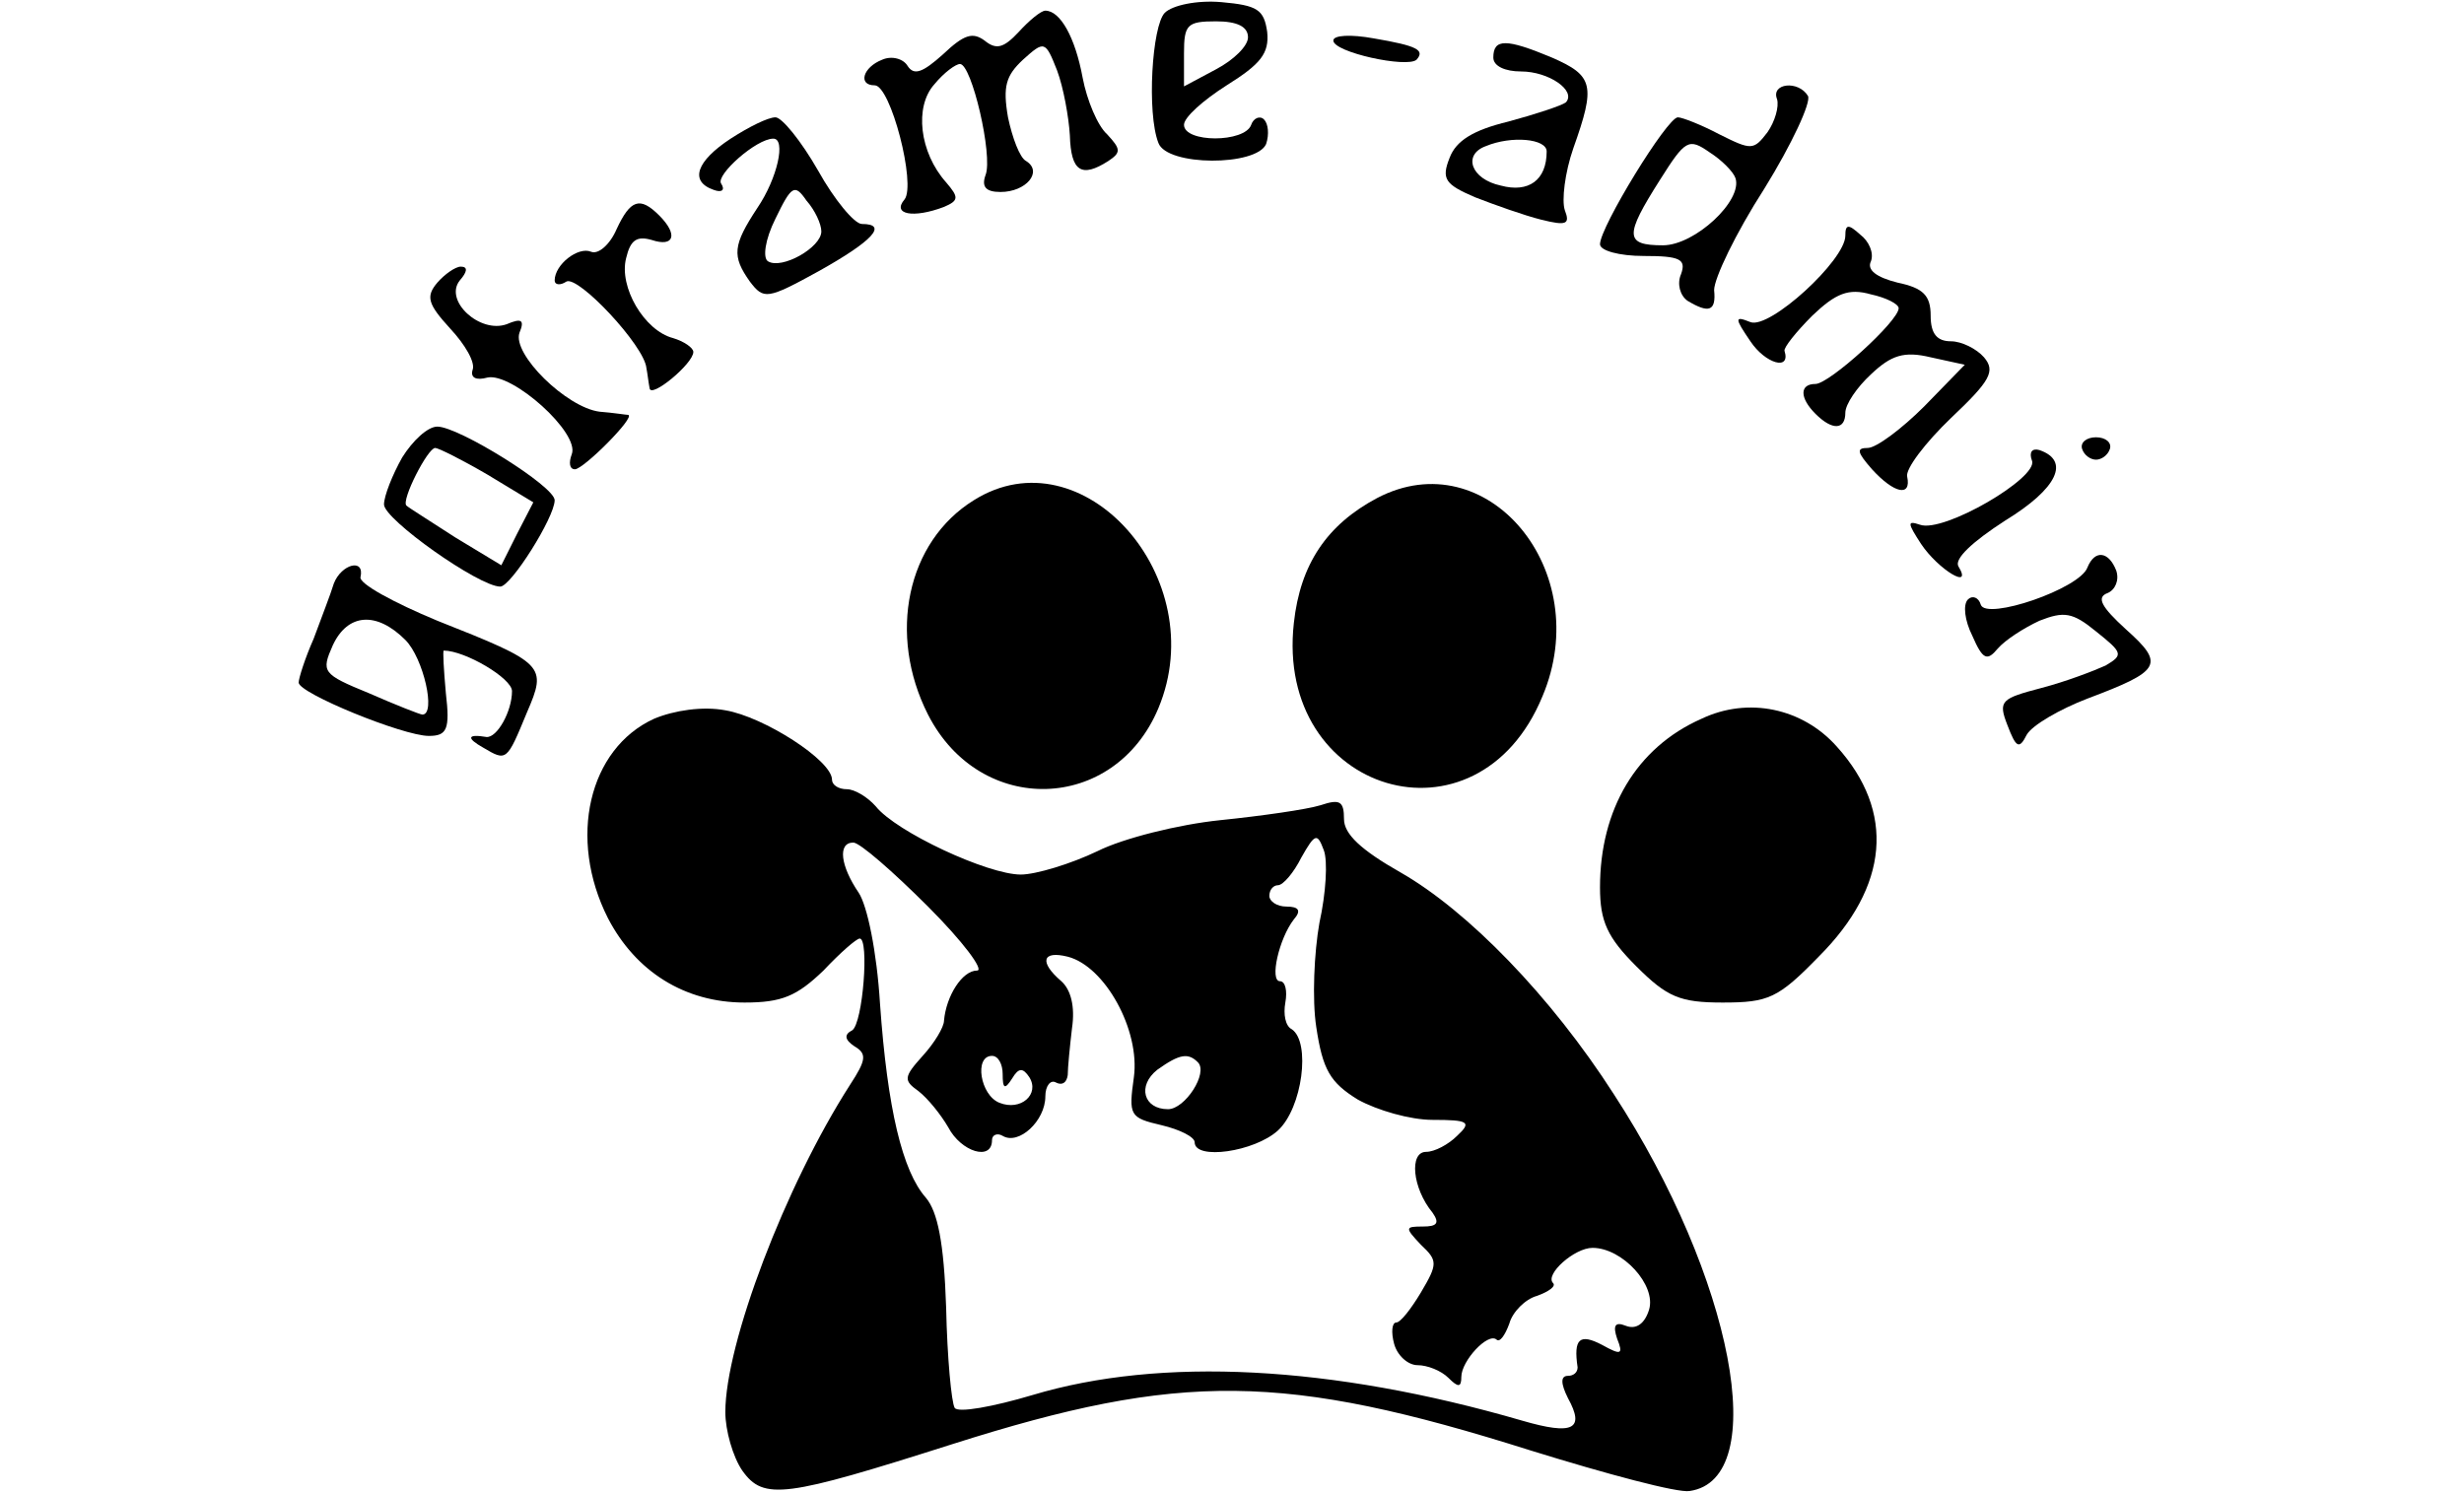 <?xml version="1.0" standalone="no"?>
<!DOCTYPE svg PUBLIC "-//W3C//DTD SVG 20010904//EN"
 "http://www.w3.org/TR/2001/REC-SVG-20010904/DTD/svg10.dtd">
<svg version="1.0" xmlns="http://www.w3.org/2000/svg"
 width="231pt" height="140pt" viewBox="0 0 231 140"
 preserveAspectRatio="xMidYMid meet">

<g transform="translate(0,140) scale(0.1,-0.1)"
fill="#000000" stroke="none">
<path d="M1092 1388 c-12 -12 -17 -94 -6 -122 8 -22 92 -22 101 -1 3 9 2 19
-2 23 -4 4 -10 1 -12 -5 -6 -17 -63 -17 -63 0 0 7 18 23 40 37 32 20 40 30 38
50 -3 21 -9 25 -43 28 -23 2 -46 -3 -53 -10z m78 -23 c0 -8 -13 -21 -30 -30
l-30 -16 0 31 c0 27 3 30 30 30 20 0 30 -5 30 -15z"/>
<path d="M955 1370 c-14 -15 -21 -17 -32 -8 -11 8 -19 6 -39 -13 -19 -17 -27
-20 -33 -11 -4 7 -15 10 -24 6 -18 -7 -23 -24 -7 -24 15 0 39 -93 28 -107 -12
-14 8 -18 37 -7 14 6 14 9 2 23 -25 28 -30 71 -11 92 9 11 20 19 24 19 11 0
31 -86 24 -104 -4 -11 0 -16 14 -16 24 0 40 19 24 29 -6 3 -13 22 -17 41 -5
29 -2 39 14 54 20 18 21 18 32 -10 6 -16 11 -44 12 -61 1 -34 11 -40 36 -24
12 8 12 11 -1 25 -9 8 -19 32 -23 53 -7 38 -21 63 -35 63 -4 0 -15 -9 -25 -20z"/>
<path d="M1250 1362 c0 -11 69 -26 78 -18 8 9 1 13 -40 20 -22 4 -38 3 -38 -2z"/>
<path d="M1400 1346 c0 -8 11 -13 26 -13 26 0 52 -18 42 -29 -4 -3 -28 -11
-54 -18 -33 -8 -49 -18 -55 -34 -8 -20 -4 -25 24 -37 18 -7 46 -17 62 -21 24
-6 27 -4 22 9 -3 9 0 35 8 58 21 59 19 68 -20 85 -43 18 -55 18 -55 0z m50
-88 c0 -27 -17 -39 -43 -32 -28 6 -36 29 -14 37 24 10 57 7 57 -5z"/>
<path d="M1666 1307 c2 -7 -2 -21 -9 -31 -13 -17 -15 -17 -45 -2 -17 9 -35 16
-39 16 -10 0 -73 -103 -73 -119 0 -6 18 -11 41 -11 34 0 40 -3 35 -17 -4 -9
-1 -20 6 -25 20 -12 27 -10 25 10 0 11 20 53 47 95 26 42 44 81 41 87 -9 15
-35 12 -29 -3z m-39 -74 c7 -21 -38 -63 -68 -63 -36 0 -36 9 -3 61 24 38 27
40 47 26 11 -7 22 -18 24 -24z"/>
<path d="M685 1270 c-32 -21 -39 -40 -16 -48 8 -3 11 0 7 6 -5 8 33 42 49 42
12 0 4 -37 -15 -65 -23 -35 -24 -45 -7 -69 13 -17 16 -17 65 10 50 28 65 44
40 44 -7 0 -26 23 -41 50 -16 28 -34 50 -40 50 -7 0 -25 -9 -42 -20z m85 -87
c0 -15 -37 -36 -50 -28 -5 3 -3 20 7 40 15 31 18 33 29 17 8 -9 14 -22 14 -29z"/>
<path d="M578 1185 c-6 -14 -17 -24 -24 -21 -12 5 -34 -12 -34 -27 0 -4 5 -5
11 -1 11 6 73 -60 75 -81 1 -5 2 -14 3 -19 1 -10 41 23 41 34 0 4 -9 10 -19
13 -27 7 -51 48 -44 75 4 17 10 21 24 17 21 -7 25 5 7 23 -18 18 -27 15 -40
-13z"/>
<path d="M1730 1179 c0 -23 -71 -88 -89 -81 -15 6 -15 4 0 -18 14 -21 38 -28
32 -9 -1 3 11 18 26 33 22 21 34 26 55 20 14 -3 26 -9 26 -13 0 -12 -65 -71
-78 -71 -15 0 -15 -13 0 -28 16 -16 28 -15 28 1 0 8 11 24 24 36 19 18 31 22
56 16 l32 -7 -38 -39 c-21 -21 -45 -39 -53 -39 -11 0 -10 -4 4 -20 21 -23 37
-26 33 -7 -2 7 17 32 41 55 37 35 42 44 31 57 -7 8 -21 15 -31 15 -13 0 -19 7
-19 24 0 19 -7 26 -31 31 -20 5 -29 12 -25 20 3 8 -2 19 -10 25 -11 10 -14 10
-14 -1z"/>
<path d="M410 1135 c-11 -13 -9 -20 12 -43 14 -15 24 -32 21 -39 -2 -7 3 -10
14 -7 23 5 87 -52 79 -72 -3 -8 -2 -14 3 -14 8 0 57 49 50 51 -2 0 -14 2 -27
3 -31 4 -82 54 -75 74 5 12 2 14 -12 8 -25 -9 -59 22 -44 41 7 8 8 13 1 13 -5
0 -15 -7 -22 -15z"/>
<path d="M377 971 c-9 -16 -17 -36 -17 -44 0 -14 89 -77 109 -77 10 0 51 65
51 81 0 13 -90 69 -110 69 -9 0 -23 -13 -33 -29z m80 -16 l43 -26 -15 -29 -15
-30 -43 26 c-23 15 -44 28 -46 30 -5 5 20 54 27 54 3 0 25 -11 49 -25z"/>
<path d="M1952 979 c2 -6 8 -10 13 -10 5 0 11 4 13 10 2 6 -4 11 -13 11 -9 0
-15 -5 -13 -11z"/>
<path d="M1905 968 c6 -16 -83 -68 -105 -60 -12 4 -12 2 1 -18 16 -24 49 -44
35 -21 -4 7 13 23 44 43 49 30 61 56 32 66 -7 2 -10 -2 -7 -10z"/>
<path d="M913 931 c-63 -39 -81 -126 -43 -201 49 -96 175 -92 216 6 51 122
-71 259 -173 195z"/>
<path d="M1291 933 c-47 -25 -72 -62 -78 -117 -18 -160 172 -217 233 -69 50
118 -52 240 -155 186z"/>
<path d="M1957 868 c-7 -20 -95 -50 -100 -35 -2 7 -8 9 -12 5 -5 -5 -3 -20 4
-34 10 -23 14 -24 24 -12 7 8 24 19 39 26 23 9 31 8 53 -10 25 -20 26 -22 9
-32 -11 -5 -37 -15 -60 -21 -38 -10 -41 -12 -32 -35 8 -21 11 -23 18 -9 5 9
31 24 57 34 69 26 73 32 36 65 -23 21 -28 30 -17 34 7 3 11 12 8 21 -7 18 -20
20 -27 3z"/>
<path d="M313 853 c-3 -10 -12 -33 -19 -52 -8 -18 -14 -37 -14 -41 0 -10 98
-50 122 -50 17 0 20 6 16 40 -2 22 -3 40 -2 40 20 0 64 -26 64 -38 0 -19 -14
-44 -24 -43 -18 3 -19 -1 -3 -10 22 -13 22 -13 41 33 19 44 17 46 -84 86 -41
17 -74 35 -72 41 4 18 -18 12 -25 -6z m67 -53 c17 -17 29 -70 16 -70 -2 0 -25
9 -50 20 -44 18 -45 20 -34 45 14 30 41 32 68 5z"/>
<path d="M613 726 c-61 -28 -81 -112 -43 -187 26 -50 72 -79 128 -79 35 0 49
6 74 30 16 17 31 30 34 30 9 0 3 -79 -7 -86 -8 -4 -7 -9 2 -15 12 -7 11 -13
-4 -36 -61 -95 -117 -243 -117 -307 0 -17 7 -42 16 -55 20 -28 40 -25 197 25
214 68 311 67 542 -6 71 -22 138 -40 149 -38 77 11 41 200 -71 372 -59 92
-137 172 -200 208 -37 21 -53 36 -53 50 0 17 -4 19 -22 13 -13 -4 -55 -10 -94
-14 -39 -4 -91 -17 -115 -29 -25 -12 -58 -22 -72 -22 -31 0 -117 40 -136 64
-8 9 -20 16 -27 16 -8 0 -14 4 -14 9 0 18 -64 59 -100 65 -21 4 -48 0 -67 -8z
m624 -191 c-5 -28 -7 -72 -3 -98 6 -40 13 -52 39 -68 18 -10 49 -19 70 -19 34
0 37 -2 23 -15 -8 -8 -21 -15 -29 -15 -16 0 -13 -34 6 -57 7 -10 4 -13 -9 -13
-17 0 -17 -1 -2 -17 16 -15 16 -18 0 -45 -9 -15 -19 -28 -23 -28 -4 0 -5 -9
-2 -20 3 -11 13 -20 22 -20 9 0 22 -5 29 -12 9 -9 12 -9 12 1 0 15 25 42 33
35 3 -3 8 4 12 15 3 11 15 23 26 26 11 4 18 9 15 12 -8 8 20 33 37 33 28 0 60
-35 53 -58 -4 -13 -12 -19 -22 -15 -10 4 -12 0 -8 -12 6 -15 4 -16 -14 -6 -21
11 -27 6 -23 -21 0 -5 -4 -8 -9 -8 -7 0 -7 -7 0 -21 16 -29 5 -35 -43 -21
-179 52 -339 60 -459 24 -37 -11 -70 -17 -73 -12 -3 5 -7 47 -8 94 -2 61 -8
90 -19 103 -22 25 -36 83 -43 182 -3 49 -12 92 -20 104 -17 25 -20 47 -5 47 6
0 37 -27 70 -60 33 -33 53 -60 46 -60 -14 0 -29 -24 -31 -47 0 -6 -9 -21 -20
-33 -18 -20 -18 -23 -4 -33 9 -7 21 -22 28 -34 12 -23 41 -32 41 -12 0 5 5 7
10 4 15 -9 40 14 40 37 0 10 5 16 10 13 6 -3 10 0 11 7 0 7 2 27 4 44 3 20 -1
36 -10 44 -21 18 -18 29 6 23 35 -9 68 -69 62 -113 -5 -36 -4 -38 26 -45 17
-4 31 -11 31 -16 0 -17 56 -9 78 11 23 21 31 83 13 95 -6 3 -8 14 -6 25 2 11
0 20 -5 20 -10 0 -1 40 13 58 7 8 5 12 -7 12 -9 0 -16 5 -16 10 0 6 4 10 8 10
5 0 15 12 22 26 13 23 15 23 21 7 4 -10 2 -41 -4 -68z m-297 -142 c0 -14 2
-15 9 -4 6 10 10 10 16 1 10 -16 -8 -32 -28 -24 -18 7 -24 44 -7 44 6 0 10 -8
10 -17z m183 11 c10 -10 -12 -44 -28 -44 -23 0 -29 22 -10 37 21 15 29 16 38
7z"/>
<path d="M1595 726 c-61 -27 -95 -85 -95 -158 0 -32 7 -47 34 -74 29 -29 41
-34 81 -34 43 0 52 4 90 43 66 66 72 136 17 197 -32 36 -83 47 -127 26z"/>
</g>
</svg>
